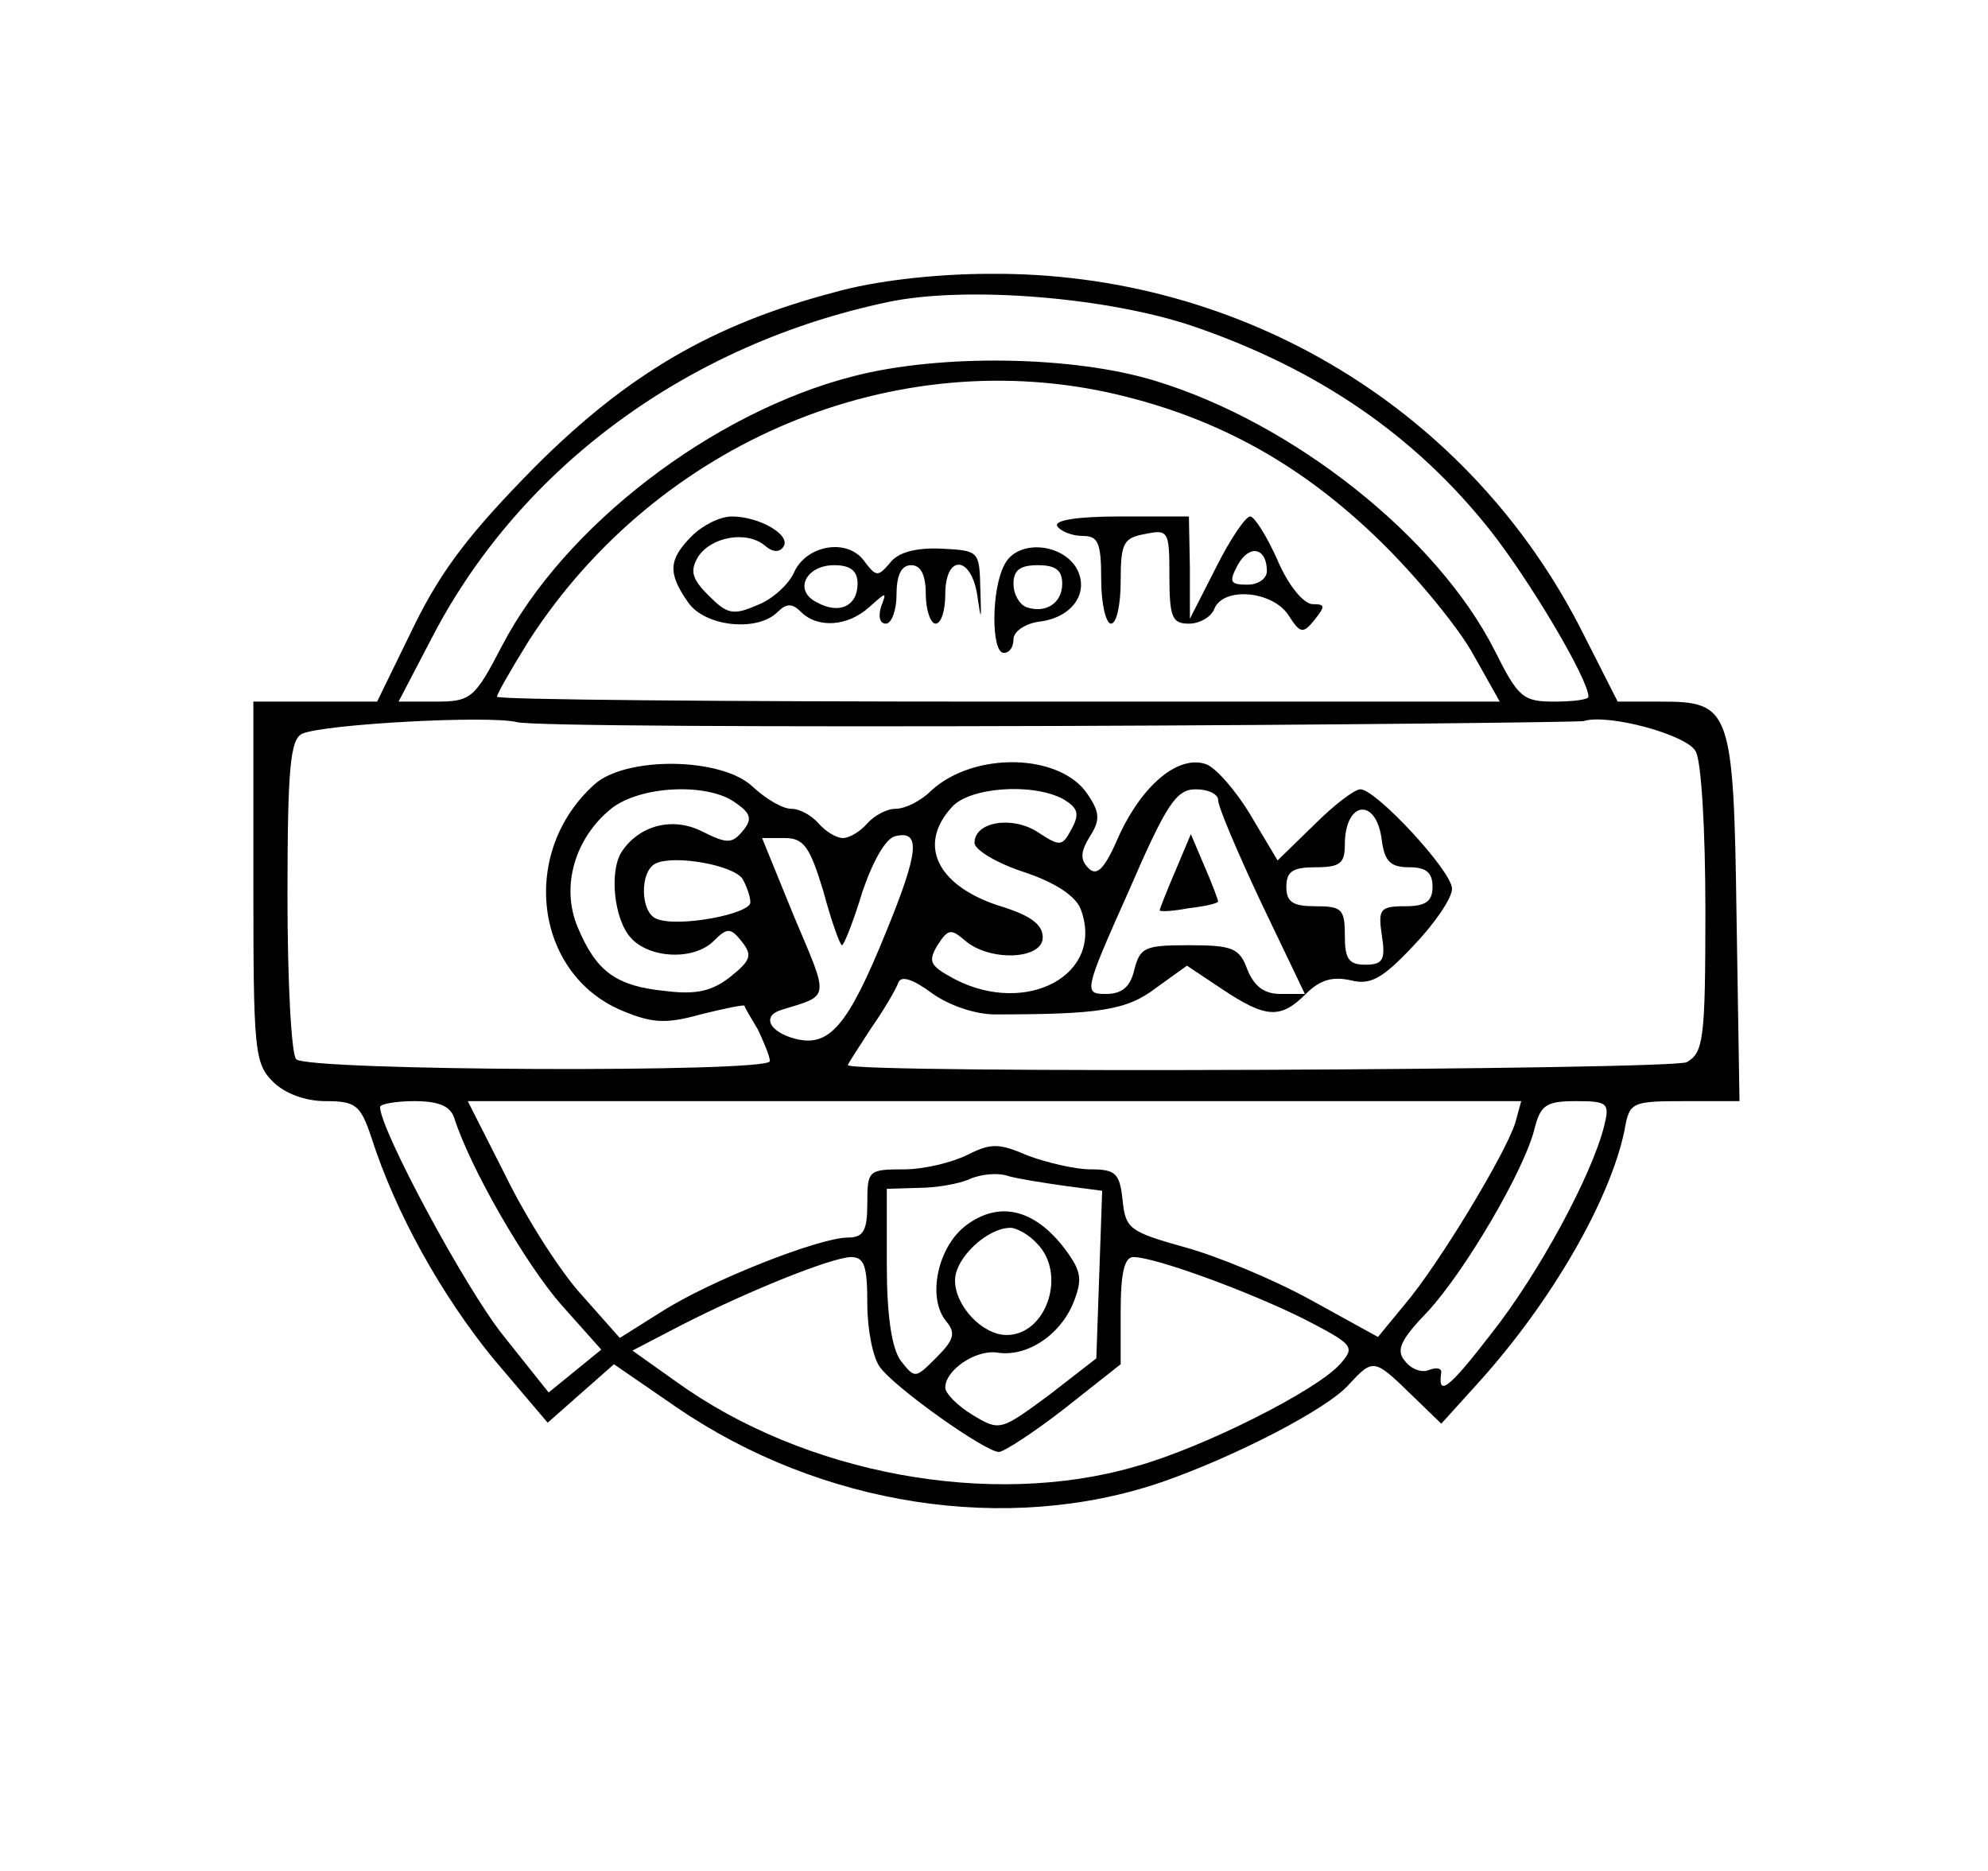 <?xml version="1.0" standalone="no"?>
<!DOCTYPE svg PUBLIC "-//W3C//DTD SVG 20010904//EN"
 "http://www.w3.org/TR/2001/REC-SVG-20010904/DTD/svg10.dtd">
<svg version="1.0" xmlns="http://www.w3.org/2000/svg"
 width="204pt" height="192pt" viewBox="0 0 204 192"
 preserveAspectRatio="xMidYMid meet">
<g transform="translate(0,192) scale(0.1,-0.1)"
fill="#000000" stroke="none">
<path d="M856 1620 c-125 -33 -212 -84 -307 -179 -65 -66 -95 -104 -124 -163
l-38 -78 -64 0 -63 0 0 -185 c0 -172 1 -186 20 -205 12 -12 33 -20 54 -20 31
0 36 -4 47 -37 25 -78 72 -162 125 -227 l56 -66 34 30 34 30 64 -44 c149 -102
340 -131 498 -77 75 26 170 75 192 100 25 27 26 27 64 -10 l31 -30 38 42 c75
83 135 187 150 259 5 29 7 30 62 30 l56 0 -3 187 c-3 216 -6 223 -78 223 l-44
0 -35 69 c-115 230 -350 372 -609 370 -55 0 -118 -7 -160 -19z m369 -35 c128
-44 227 -112 304 -209 41 -52 101 -153 101 -171 0 -3 -16 -5 -35 -5 -32 0 -37
4 -61 52 -59 117 -207 234 -348 277 -84 26 -221 28 -310 5 -145 -37 -297 -154
-361 -277 -28 -54 -32 -57 -68 -57 l-38 0 36 69 c91 173 262 298 466 341 80
17 226 5 314 -25z m-78 -70 c105 -25 190 -73 269 -150 39 -38 82 -91 96 -117
l27 -48 -515 0 c-283 0 -514 2 -514 5 0 3 15 29 33 58 132 204 376 306 604
252z m-62 -340 c292 1 535 4 540 5 25 8 106 -14 115 -31 6 -10 10 -83 10 -163
0 -133 -2 -146 -19 -156 -16 -8 -861 -12 -861 -3 0 1 11 18 24 38 14 20 26 41
28 47 3 7 15 3 34 -11 18 -13 45 -22 65 -22 106 0 135 4 165 27 l32 23 36 -24
c45 -30 60 -31 86 -5 15 15 28 18 46 14 20 -5 32 1 64 35 22 23 40 49 40 59 0
18 -78 102 -94 102 -6 0 -27 -16 -47 -36 l-38 -37 -28 47 c-15 25 -36 49 -46
52 -28 9 -64 -21 -88 -72 -15 -35 -23 -44 -32 -35 -9 9 -8 17 1 32 11 17 11
25 -2 44 -28 42 -116 44 -160 4 -11 -11 -27 -19 -37 -19 -9 0 -22 -7 -29 -15
-7 -8 -18 -15 -25 -15 -7 0 -18 7 -25 15 -7 8 -19 15 -28 15 -9 0 -26 10 -40
23 -32 30 -130 31 -162 2 -77 -69 -62 -194 28 -232 31 -13 45 -14 81 -4 24 6
44 10 45 9 0 -2 7 -13 14 -25 6 -13 12 -27 12 -32 0 -12 -475 -10 -486 2 -5 4
-9 80 -9 167 0 133 3 161 15 167 23 10 191 19 220 12 14 -4 264 -5 555 -4z
m-330 -79 c16 -11 17 -17 7 -29 -11 -13 -16 -13 -42 0 -30 15 -64 6 -82 -21
-13 -20 -8 -69 9 -88 19 -22 66 -24 86 -3 13 13 17 13 28 -1 11 -14 10 -19
-11 -36 -19 -15 -35 -19 -67 -15 -51 5 -71 20 -90 65 -18 42 -3 92 34 122 30
24 100 27 128 6z m336 4 c15 -9 17 -15 9 -30 -10 -19 -12 -19 -35 -4 -26 17
-65 11 -65 -11 0 -7 23 -21 51 -30 33 -11 53 -25 58 -38 25 -67 -55 -110 -129
-72 -26 14 -28 18 -18 35 11 17 14 17 28 5 25 -22 80 -20 80 3 0 13 -12 22
-40 31 -67 20 -90 63 -53 103 18 20 82 25 114 8z m159 -1 c0 -7 20 -54 44
-105 l45 -94 -25 0 c-17 0 -27 8 -34 25 -8 22 -15 25 -60 25 -45 0 -50 -2 -56
-25 -4 -18 -13 -25 -29 -25 -23 0 -23 2 23 105 39 90 49 105 69 105 13 0 23
-5 23 -11z m168 -42 c3 -21 9 -27 28 -27 17 0 24 -5 24 -20 0 -15 -7 -20 -28
-20 -26 0 -28 -3 -24 -30 4 -25 1 -30 -17 -30 -17 0 -21 6 -21 30 0 27 -3 30
-30 30 -23 0 -30 4 -30 20 0 16 7 20 30 20 25 0 30 4 30 23 0 46 33 49 38 4z
m-509 -94 c-39 -96 -58 -118 -93 -109 -27 7 -35 24 -13 30 49 15 48 10 12 95
l-33 81 23 0 c20 0 26 -9 40 -55 8 -30 17 -55 19 -55 2 0 12 25 21 55 11 32
24 55 34 57 26 6 24 -16 -10 -99z m-147 55 c4 -7 8 -18 8 -24 0 -12 -74 -26
-96 -17 -17 6 -18 49 -1 57 20 9 80 -2 89 -16z m-296 -245 c17 -53 74 -151
110 -192 l41 -46 -27 -22 -27 -22 -47 59 c-39 49 -126 211 -126 234 0 3 16 6
35 6 25 0 37 -5 41 -17z m1089 -5 c-10 -32 -79 -146 -113 -186 l-28 -34 -69
38 c-38 21 -96 45 -129 54 -57 16 -61 19 -64 48 -3 28 -7 32 -33 32 -16 0 -45
7 -64 14 -30 13 -38 13 -62 1 -16 -8 -45 -15 -65 -15 -37 0 -38 -1 -38 -35 0
-28 -4 -35 -20 -35 -29 0 -141 -44 -191 -76 l-43 -27 -39 44 c-22 24 -57 79
-78 122 l-39 77 541 0 540 0 -6 -22z m91 -4 c-13 -51 -67 -151 -116 -213 -44
-57 -55 -65 -51 -39 0 4 -5 5 -13 2 -7 -3 -18 1 -24 9 -10 11 -5 22 23 51 38
41 100 146 110 189 6 23 12 27 42 27 33 0 35 -2 29 -26z m-553 -61 l38 -5 -3
-86 -3 -86 -49 -38 c-49 -36 -50 -37 -78 -20 -15 9 -28 22 -28 28 0 18 31 39
53 36 30 -5 64 17 78 50 10 25 9 33 -8 56 -31 41 -67 50 -101 25 -30 -22 -41
-75 -21 -99 10 -12 8 -19 -10 -37 -22 -22 -22 -22 -37 -3 -9 13 -14 46 -14 98
l0 78 33 1 c17 0 41 4 52 9 11 5 29 7 40 3 11 -3 37 -7 58 -10z m-29 -59 c31
-31 10 -94 -31 -94 -25 0 -53 30 -53 56 0 23 33 54 57 54 6 0 19 -7 27 -16z
m-174 -62 c0 -27 6 -56 13 -65 15 -21 108 -87 122 -87 5 0 36 20 68 45 l57 45
0 55 c0 39 4 55 13 55 22 0 118 -35 176 -64 50 -26 52 -28 36 -46 -24 -27
-141 -86 -210 -105 -148 -43 -339 -8 -471 87 l-45 32 48 25 c70 36 155 70 176
71 14 0 17 -9 17 -48z"/>
<path d="M710 1370 c-24 -24 -25 -38 -4 -68 17 -25 71 -31 92 -10 9 9 15 9 24
0 17 -17 48 -15 70 5 18 16 18 16 12 0 -3 -10 -1 -17 5 -17 6 0 11 14 11 30 0
20 5 30 15 30 10 0 15 -10 15 -30 0 -16 5 -30 10 -30 6 0 10 14 10 30 0 42 27
40 33 -2 4 -27 4 -25 3 7 -1 40 -1 40 -41 42 -26 1 -44 -4 -52 -15 -12 -14
-14 -14 -26 2 -17 24 -59 17 -72 -11 -5 -12 -22 -28 -38 -34 -25 -11 -31 -9
-50 10 -17 17 -19 25 -11 39 13 21 50 28 69 12 8 -7 15 -7 19 -1 8 12 -25 31
-53 31 -12 0 -30 -9 -41 -20z m170 -49 c0 -23 -19 -32 -42 -19 -24 12 -11 38
18 38 17 0 24 -6 24 -19z"/>
<path d="M1085 1380 c3 -5 15 -10 26 -10 16 0 19 -7 19 -45 0 -25 5 -45 10
-45 6 0 10 20 10 44 0 39 3 44 25 48 24 5 25 3 25 -43 0 -43 3 -49 20 -49 11
0 23 7 26 15 9 23 59 19 76 -6 12 -19 15 -20 27 -5 11 14 11 16 -2 16 -9 0
-25 19 -36 45 -11 25 -24 45 -28 45 -5 0 -21 -24 -35 -52 l-27 -53 0 53 -1 52
-71 0 c-44 0 -68 -4 -64 -10z m215 -46 c0 -8 -9 -14 -20 -14 -18 0 -19 3 -10
20 12 22 30 18 30 -6z"/>
<path d="M1031 1341 c-14 -25 -14 -91 -1 -91 6 0 10 6 10 14 0 8 12 16 26 18
35 4 53 31 38 56 -16 25 -60 28 -73 3z m59 -20 c0 -20 -17 -31 -37 -24 -7 3
-13 13 -13 24 0 14 7 19 25 19 18 0 25 -5 25 -19z"/>
<path d="M1206 1026 c-9 -21 -16 -39 -16 -40 0 -2 14 -1 30 2 17 2 30 5 30 7
0 1 -6 18 -14 36 l-14 33 -16 -38z"/>
</g>
</svg>

